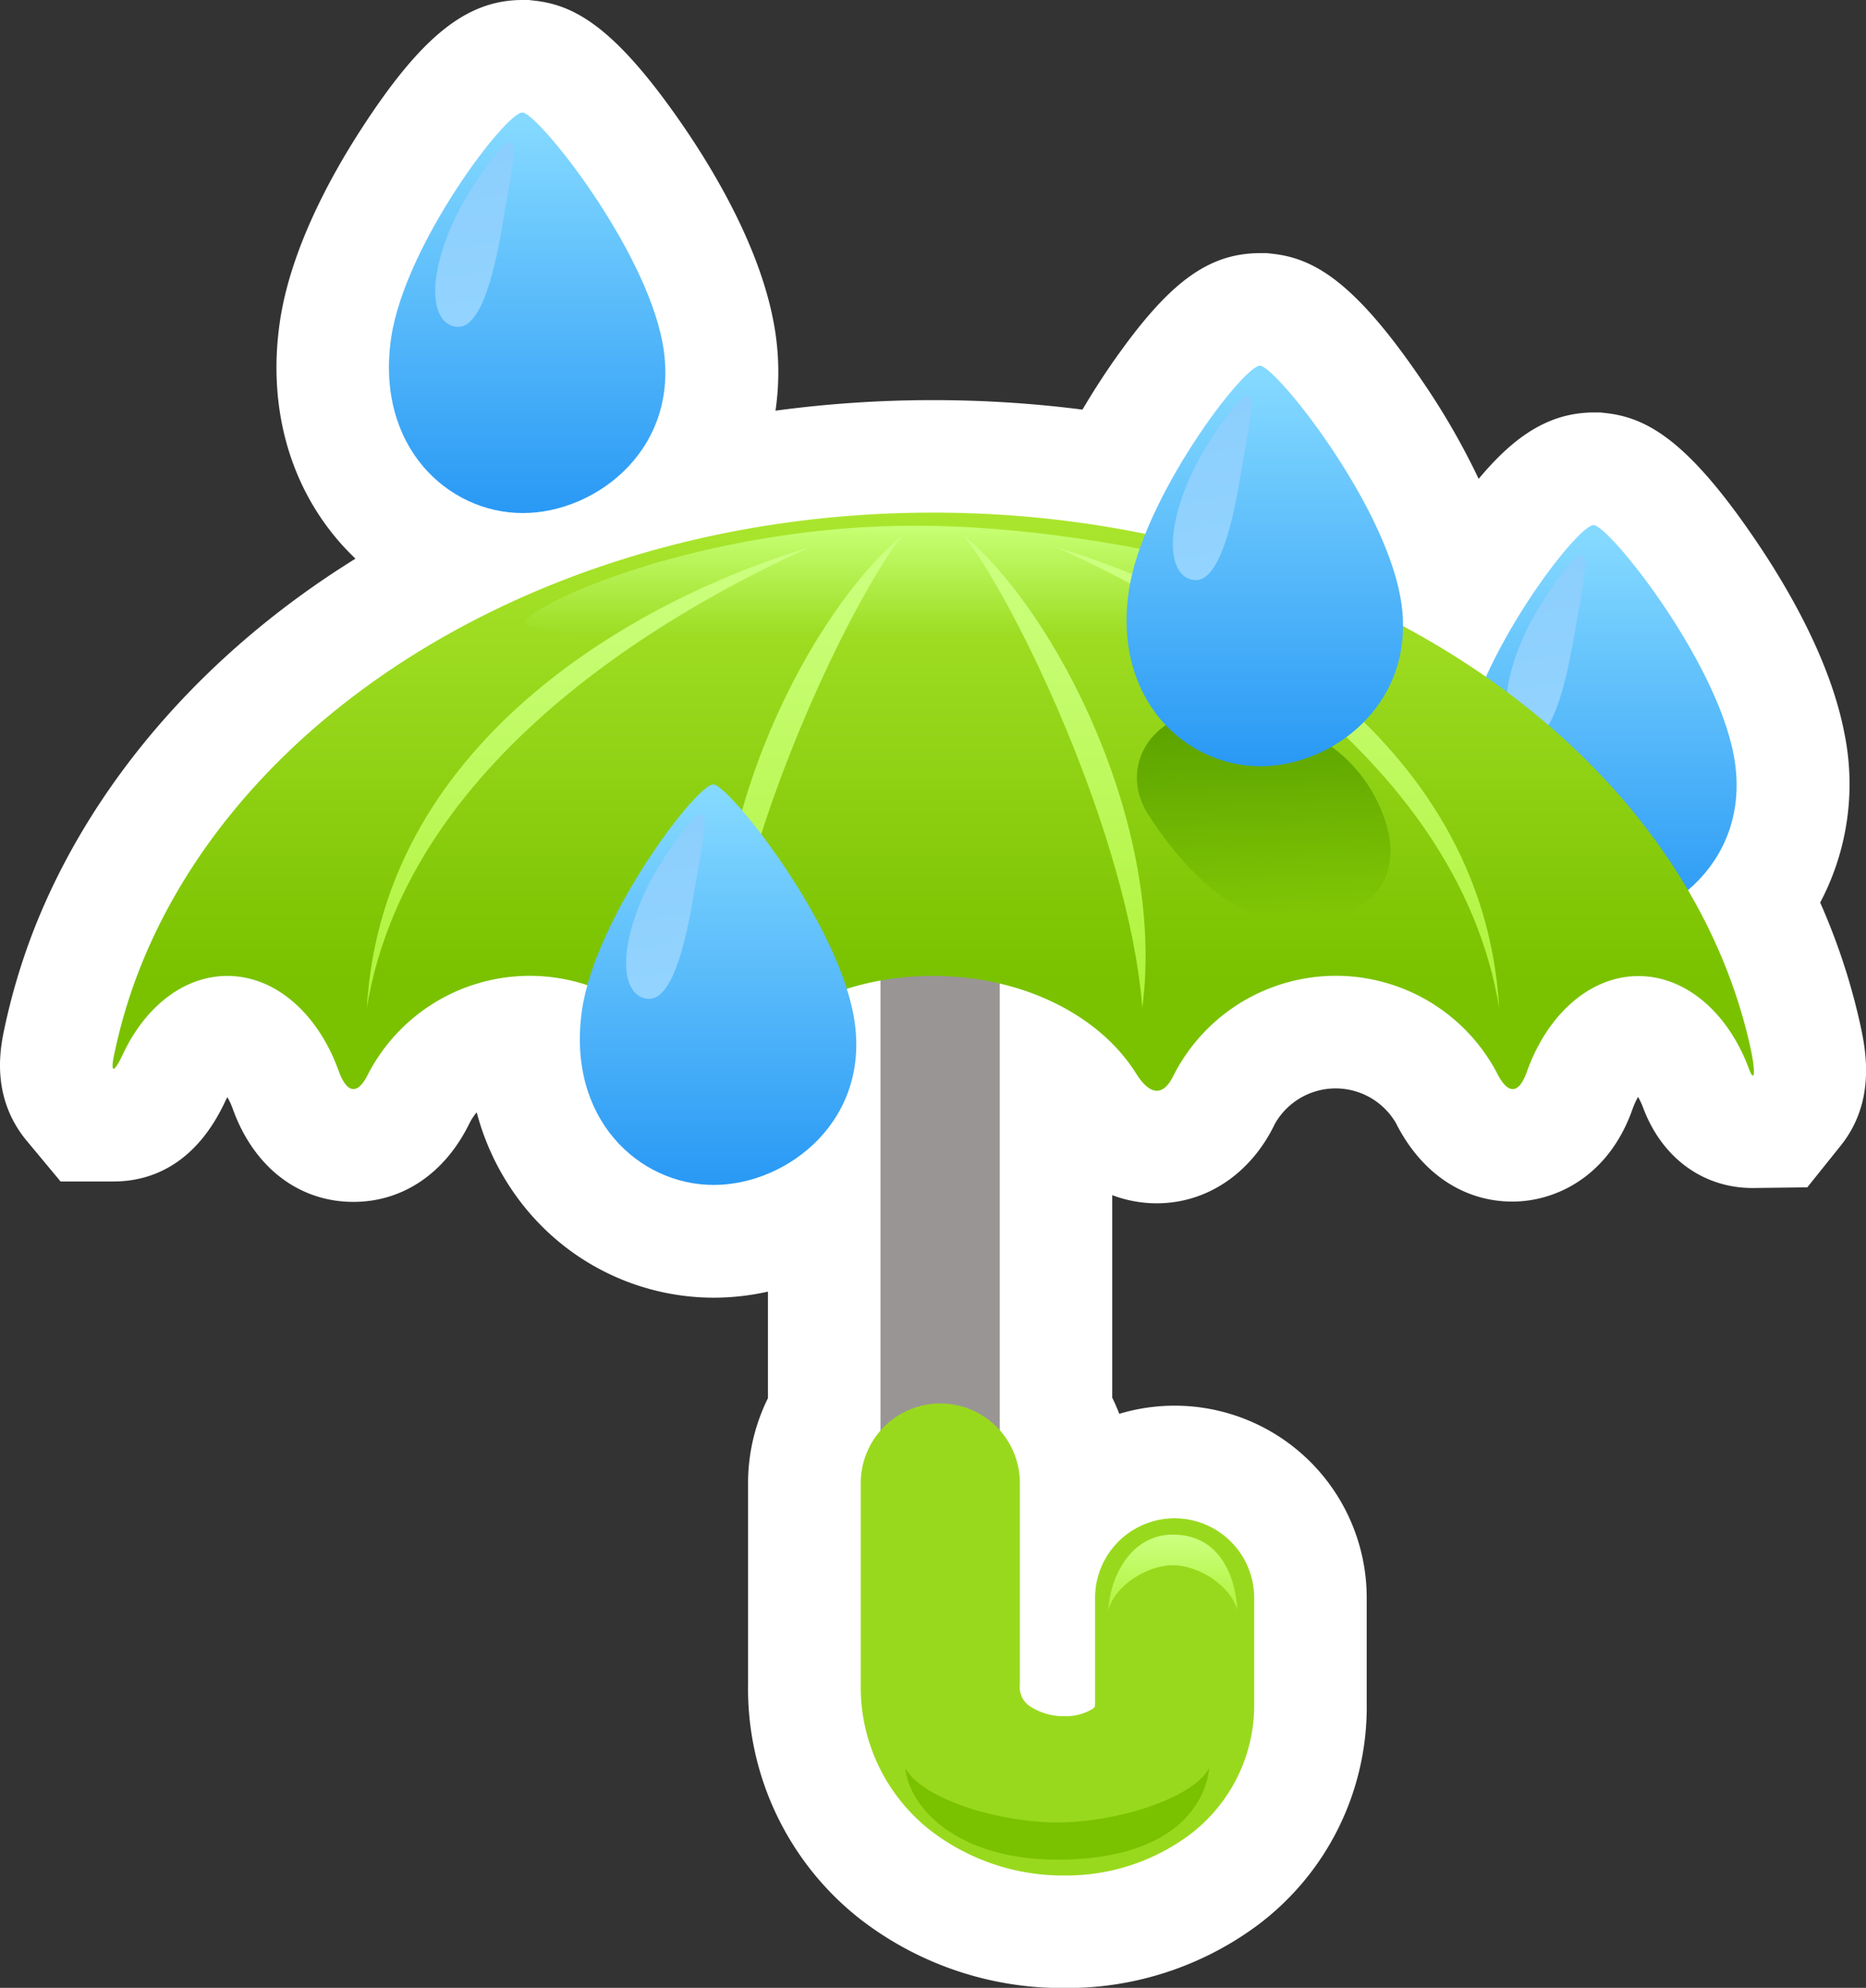 <svg xmlns="http://www.w3.org/2000/svg" xmlns:xlink="http://www.w3.org/1999/xlink" viewBox="0 0 248.87 264.98"><rect x="0" y="0" width="248.87" height="264.98" fill="#333333" stroke="none"/><defs><style>.cls-1{fill:#fff;}.cls-2{fill:url(#linear-gradient);}.cls-3{fill:url(#linear-gradient-2);}.cls-4{fill:#999595;}.cls-5{fill:url(#linear-gradient-3);}.cls-6{fill:url(#linear-gradient-4);}.cls-7{fill:#99d91d;}.cls-8{fill:url(#linear-gradient-5);}.cls-9{fill:#7ac200;}.cls-10{fill:url(#linear-gradient-6);}.cls-11{fill:url(#linear-gradient-7);}.cls-12{fill:url(#linear-gradient-8);}.cls-13{fill:url(#linear-gradient-9);}.cls-14{fill:url(#linear-gradient-10);}.cls-15{fill:url(#linear-gradient-11);}.cls-16{fill:url(#linear-gradient-12);}.cls-17{fill:url(#linear-gradient-13);}.cls-18{fill:url(#linear-gradient-14);}.cls-19{fill:url(#linear-gradient-15);}.cls-20{fill:url(#linear-gradient-16);}</style><linearGradient id="linear-gradient" x1="213.17" y1="71.32" x2="213.17" y2="123.15" gradientTransform="translate(0 0)" gradientUnits="userSpaceOnUse"><stop offset="0" stop-color="#84d9ff"/><stop offset="1" stop-color="#2999f5"/></linearGradient><linearGradient id="linear-gradient-2" x1="95.06" y1="390.69" x2="95.06" y2="412.34" gradientTransform="translate(51.29 -296.54) rotate(-8.75)" gradientUnits="userSpaceOnUse"><stop offset="0" stop-color="#8ccefd"/><stop offset="1" stop-color="#92d3ff"/></linearGradient><linearGradient id="linear-gradient-3" x1="124.43" y1="67.86" x2="124.43" y2="129.72" gradientUnits="userSpaceOnUse"><stop offset="0" stop-color="#abe62e"/><stop offset="1" stop-color="#7ac200"/></linearGradient><linearGradient id="linear-gradient-4" x1="126.25" y1="70.4" x2="126.25" y2="85.2" gradientUnits="userSpaceOnUse"><stop offset="0" stop-color="#c6ff72"/><stop offset="1" stop-color="#9cdb20"/></linearGradient><linearGradient id="linear-gradient-5" x1="156.42" y1="204.56" x2="156.42" y2="214.64" gradientUnits="userSpaceOnUse"><stop offset="0" stop-color="#ccff80"/><stop offset="1" stop-color="#b0f33b"/></linearGradient><linearGradient id="linear-gradient-6" x1="108.22" y1="73.87" x2="108.22" y2="132.93" xlink:href="#linear-gradient-5"/><linearGradient id="linear-gradient-7" x1="78.4" y1="73.87" x2="78.4" y2="132.93" xlink:href="#linear-gradient-5"/><linearGradient id="linear-gradient-8" x1="-1179" y1="73.87" x2="-1179" y2="132.93" gradientTransform="matrix(-1, 0, 0, 1, -1038.34, 0)" xlink:href="#linear-gradient-5"/><linearGradient id="linear-gradient-9" x1="-1208.82" y1="73.87" x2="-1208.82" y2="132.93" gradientTransform="matrix(-1, 0, 0, 1, -1038.34, 0)" xlink:href="#linear-gradient-5"/><linearGradient id="linear-gradient-10" x1="168.03" y1="96.21" x2="169.09" y2="121.94" gradientUnits="userSpaceOnUse"><stop offset="0" stop-color="#5ca300"/><stop offset="1" stop-color="#80c605"/></linearGradient><linearGradient id="linear-gradient-11" x1="168.69" y1="50.08" x2="168.69" y2="101.91" xlink:href="#linear-gradient"/><linearGradient id="linear-gradient-12" x1="54.32" y1="362.94" x2="54.32" y2="384.59" xlink:href="#linear-gradient-2"/><linearGradient id="linear-gradient-13" x1="70.31" y1="16.34" x2="70.31" y2="68.17" xlink:href="#linear-gradient"/><linearGradient id="linear-gradient-14" x1="-37.78" y1="314.62" x2="-37.78" y2="336.27" xlink:href="#linear-gradient-2"/><linearGradient id="linear-gradient-15" x1="95.76" y1="105.89" x2="95.76" y2="157.72" xlink:href="#linear-gradient"/><linearGradient id="linear-gradient-16" x1="-26.24" y1="407.01" x2="-26.24" y2="428.66" xlink:href="#linear-gradient-2"/></defs><title>Ресурс 13weather2</title><g id="Слой_2" data-name="Слой 2"><g id="icons"><path class="cls-1" d="M244.7,125.07q-.89-2.38-1.94-4.76A33.78,33.78,0,0,0,246,97.8c-1.82-9.56-7.4-19.22-11.75-25.64-9-13.29-14.46-16.43-19.93-17.08l-.88-.1h-.84c-6.21,0-10.85,3.42-15.39,8.85a95.94,95.94,0,0,0-7.43-12.91c-9-13.29-14.46-16.44-19.94-17.08l-.88-.1h-.84c-6.76,0-11.88,3.63-18.88,13.38-1.73,2.4-3.36,4.92-4.87,7.48a157.77,157.77,0,0,0-40.94.14,35.53,35.53,0,0,0-.28-11.92c-1.82-9.56-7.4-19.22-11.76-25.64C82.32,3.89,76.87.74,71.4.1L70.52,0h-.84C62.22,0,56.18,4.85,48.13,17.28,43.95,23.74,38.68,33.45,37.31,43c-1.59,11.09,1.21,21.45,7.9,29.17.7.81,1.44,1.57,2.2,2.3C27.18,87,12,104.61,4.4,124.23A85,85,0,0,0,.61,137c-.53,2.47-1.93,9,2.8,14.88l4.67,5.61h7.07c4.5,0,10.72-1.84,14.84-10.58.11-.25.23-.46.34-.66a10,10,0,0,1,.73,1.6c2.79,7.74,8.8,12.36,16.08,12.36,6.56,0,12.18-3.79,15.44-10.41a7.4,7.4,0,0,1,1-1.53,33.7,33.7,0,0,0,7.08,13.46,32.45,32.45,0,0,0,24.51,11.25,33.24,33.24,0,0,0,7.25-.81v14.21a25.46,25.46,0,0,0-2.65,11.34v26.86a39,39,0,0,0,15,31.27A44,44,0,0,0,142,265a42.64,42.64,0,0,0,25.53-8.23,36.3,36.3,0,0,0,14.75-29.67V213a25.62,25.62,0,0,0-33-24.54q-.42-1.09-.94-2.15v-27a16.81,16.81,0,0,0,5.93,1.09c6.7,0,12.59-4,15.75-10.57a9.31,9.31,0,0,1,16.16-.12c3.35,6.65,9,10.46,15.53,10.46,5.64,0,12.79-3.22,16-12.27a10.17,10.17,0,0,1,.76-1.68,9.67,9.67,0,0,1,.68,1.45c2.51,6.69,8,10.68,14.58,10.69l7.31-.09,4.46-5.56c4.85-6.06,3.28-13.09,2.53-16.47A85.28,85.28,0,0,0,244.7,125.07Z"/><path class="cls-2" d="M212.59,70c-2.14-.25-15.78,17.69-17.56,30.1-2.08,14.46,7.6,23.28,17.56,23.28s21.29-8.82,18.63-22.76C228.77,87.78,214.72,70.24,212.59,70Z"/><path class="cls-3" d="M210.77,74c-1.25.09-5.7,6.88-7.09,9.81-4.25,8.91-3.15,14.59.21,14.76S209,90.2,210,84.44,212.13,73.9,210.77,74Z"/><polygon class="cls-4" points="133.34 201.62 117.43 201.62 117.43 104.67 133.34 104.67 133.34 201.62 133.34 201.62"/><path class="cls-5" d="M16.4,140.51c2.94-6.27,8.08-10.42,13.92-10.42,6.51,0,12.14,5.15,14.84,12.64,1.09,3,2.51,3.35,3.94.43a24.29,24.29,0,0,1,43-.19c1.49,3,3.3,3.22,5.05.34,4.74-7.8,15.16-13.22,27.25-13.22s22.32,5.32,27.12,13c1.83,2.93,3.62,3.13,5,.26a24.29,24.29,0,0,1,43.09-.4c1.49,3,2.92,2.94,4,0,2.67-7.59,8.35-12.84,14.91-12.84,6.41,0,12,5,14.72,12.31.82,2.19.92.38.19-2.9a69.83,69.83,0,0,0-2.73-9.19c-13.35-35.8-55.87-62-106.25-62-50.06,0-92.35,25.84-106,61.28a69.72,69.72,0,0,0-3.12,10.49C14.62,143.19,15.15,143.17,16.4,140.51Z"/><path class="cls-6" d="M122.06,70.07c-25.67,0-47.67,8.67-51.67,12.33s34.67,2.33,51.33,2.33,60.67,1.33,60.67-1.67S149.73,70.07,122.06,70.07Z"/><path class="cls-7" d="M142,250a29,29,0,0,1-17.9-6,24.24,24.24,0,0,1-9.3-19.48V197.69a10.61,10.61,0,0,1,21.22,0v26.86a3.09,3.09,0,0,0,1.2,2.8,8.1,8.1,0,0,0,4.78,1.41,6.66,6.66,0,0,0,3.76-1c.26-.19.29-.22.29-.72V213a10.61,10.61,0,1,1,21.22,0v14a21.62,21.62,0,0,1-8.76,17.68A27.57,27.57,0,0,1,142,250Z"/><path class="cls-8" d="M156.42,204.56c-5.52,0-8.34,5.48-8.61,10.08,1-3.52,5.4-6,8.61-6s7.58,2.47,8.61,6C164.76,210,162.62,204.56,156.42,204.56Z"/><path class="cls-9" d="M141,247.89c-13,0-19.64-6.63-20.28-12.21,2.41,4.26,12.72,7.25,20.28,7.25s17.87-3,20.28-7.25C160.65,241.26,155.6,247.89,141,247.89Z"/><path class="cls-10" d="M120.34,71.39c-6.75,8.49-22,40-23.81,62.95C93.34,109.94,108.26,81.3,120.34,71.39Z"/><path class="cls-11" d="M107.87,73c-15.25,6.93-53.26,26.73-58.95,61.39C51.06,97.56,87.23,79.11,107.87,73Z"/><path class="cls-12" d="M128.54,71.39c6.75,8.49,22,40,23.81,62.95C155.55,109.94,140.62,81.3,128.54,71.39Z"/><path class="cls-13" d="M141,73c15.25,6.93,53.26,26.73,58.95,61.39C197.83,97.56,161.65,79.11,141,73Z"/><path class="cls-14" d="M161.66,94.9c-8.18,0-12.51,7.45-8.53,13.67s11.41,15,20.42,14.45,14.21-5.77,10.9-14.45S172.84,94.9,161.66,94.9Z"/><path class="cls-15" d="M168.1,48.75c-2.14-.25-15.78,17.69-17.56,30.1-2.08,14.46,7.6,23.29,17.56,23.29s21.29-8.82,18.63-22.76C184.29,66.54,170.24,49,168.1,48.75Z"/><path class="cls-16" d="M166.28,52.76c-1.25.09-5.7,6.88-7.09,9.81-4.25,8.91-3.14,14.59.21,14.76s5.14-8.36,6.08-14.12S167.64,52.66,166.28,52.76Z"/><path class="cls-17" d="M69.72,15c-2.14-.25-15.78,17.69-17.56,30.1-2.08,14.46,7.6,23.29,17.56,23.29S91,59.56,88.35,45.63C85.91,32.8,71.86,15.25,69.72,15Z"/><path class="cls-18" d="M67.9,19c-1.25.09-5.7,6.88-7.09,9.81-4.25,8.91-3.14,14.59.21,14.76s5.14-8.36,6.08-14.12S69.26,18.92,67.9,19Z"/><path class="cls-19" d="M95.18,104.56c-2.14-.25-15.78,17.69-17.56,30.1-2.08,14.46,7.6,23.29,17.56,23.29s21.29-8.82,18.63-22.76C111.36,122.36,97.31,104.81,95.18,104.56Z"/><path class="cls-20" d="M93.36,108.57c-1.25.09-5.7,6.88-7.09,9.81-4.25,8.91-3.15,14.59.21,14.76s5.14-8.36,6.08-14.12S94.72,108.47,93.36,108.57Z"/></g></g></svg>